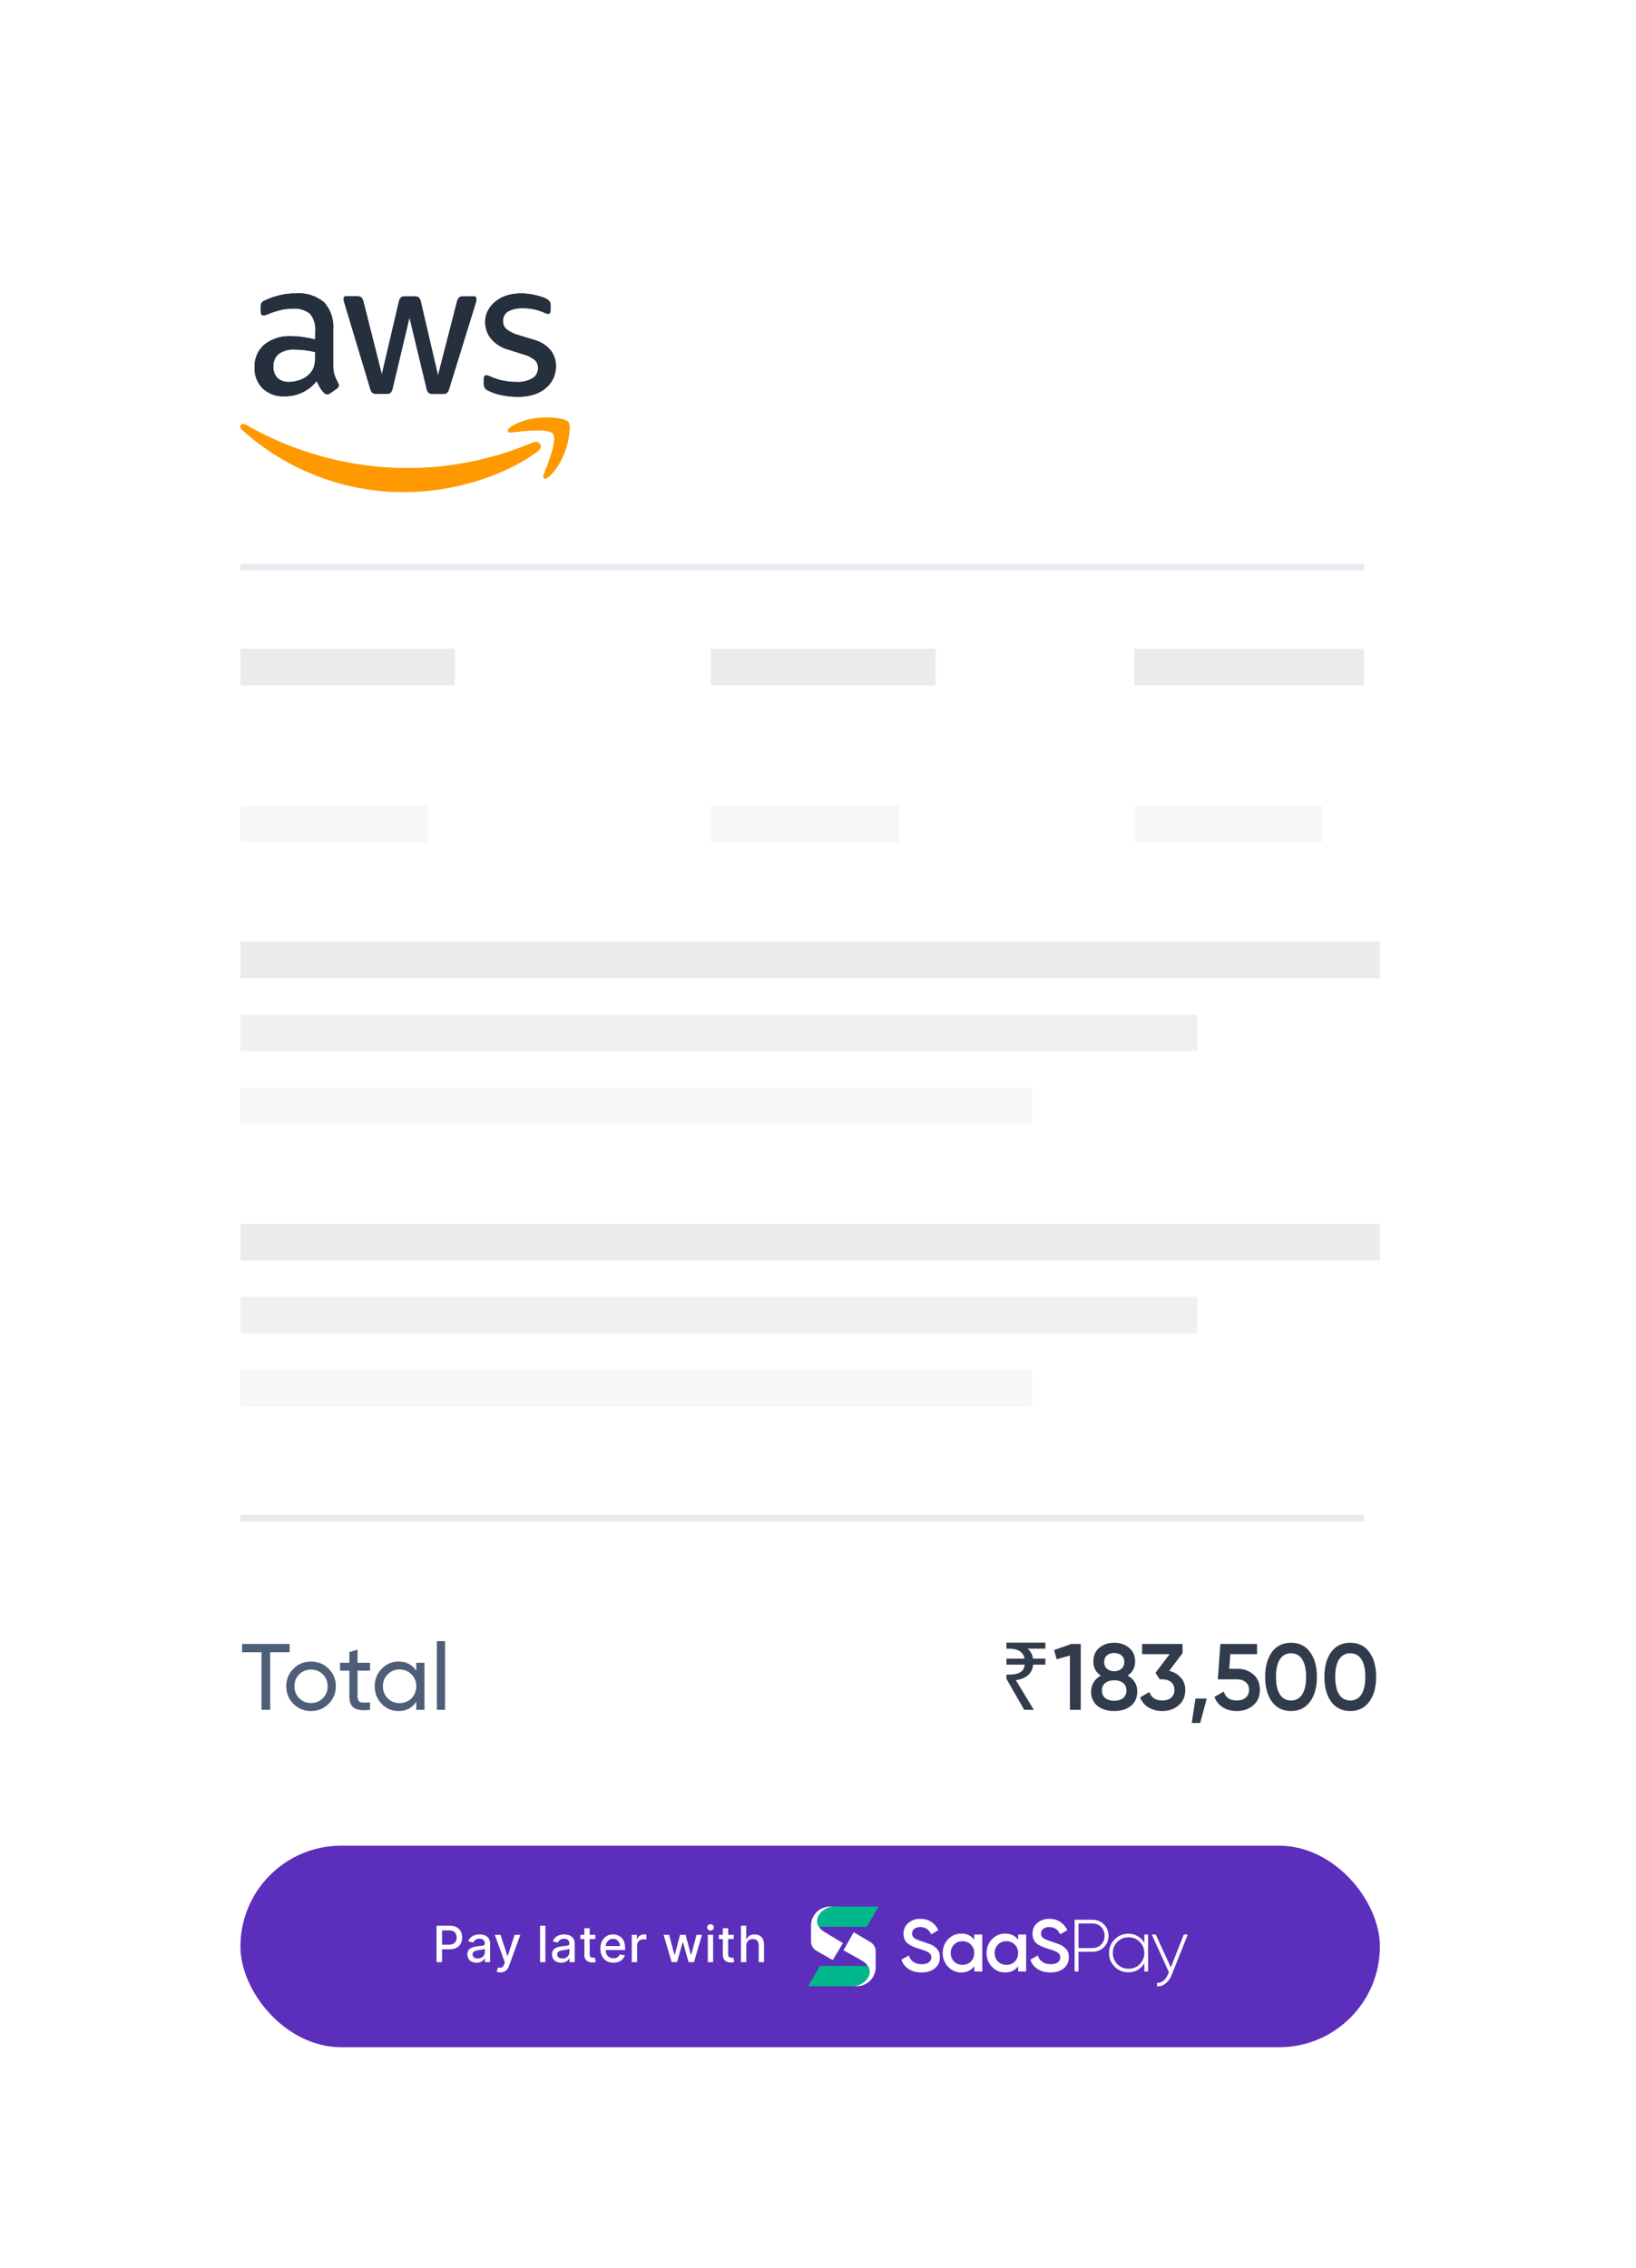 <svg width="313" height="434" viewBox="0 0 313 434" fill="none" xmlns="http://www.w3.org/2000/svg">
<g filter="url(#filter0_d_0_408)">
<rect x="26" y="21" width="260.916" height="390.732" rx="15.424" fill="white"/>
<g clip-path="url(#clip0_0_408)">
<path d="M63.753 64.742C63.733 65.376 63.814 66.009 63.993 66.617C64.177 67.138 64.404 67.642 64.673 68.124C64.765 68.269 64.817 68.435 64.824 68.606C64.811 68.734 64.767 68.857 64.697 68.965C64.627 69.073 64.533 69.163 64.421 69.226L63.161 70.113C62.998 70.228 62.806 70.294 62.607 70.303C62.49 70.299 62.374 70.271 62.268 70.221C62.162 70.171 62.067 70.1 61.989 70.012C61.697 69.721 61.443 69.393 61.233 69.036C61.023 68.682 60.809 68.26 60.591 67.77C59.853 68.696 58.914 69.439 57.846 69.945C56.778 70.449 55.609 70.702 54.429 70.683C53.667 70.725 52.905 70.613 52.186 70.355C51.468 70.096 50.808 69.695 50.246 69.176C49.725 68.643 49.32 68.008 49.056 67.311C48.791 66.613 48.673 65.868 48.709 65.122C48.675 64.312 48.823 63.504 49.142 62.759C49.46 62.014 49.941 61.349 50.548 60.816C52.007 59.661 53.835 59.08 55.689 59.182C56.431 59.184 57.172 59.239 57.907 59.346C58.68 59.456 59.482 59.608 60.313 59.802V58.257C60.436 57.046 60.078 55.835 59.318 54.888C58.346 54.136 57.124 53.787 55.904 53.912C55.143 53.916 54.386 54.01 53.648 54.191C52.88 54.376 52.126 54.617 51.393 54.913C51.156 55.023 50.911 55.116 50.662 55.192H50.334C50.04 55.192 49.893 54.972 49.893 54.533V53.532C49.875 53.278 49.928 53.024 50.044 52.798C50.202 52.603 50.406 52.451 50.637 52.354C51.48 51.948 52.362 51.63 53.27 51.404C54.336 51.129 55.433 50.993 56.533 50.999C58.513 50.823 60.482 51.437 62.014 52.709C62.638 53.41 63.113 54.23 63.412 55.12C63.711 56.011 63.827 56.953 63.753 57.89V64.742ZM55.248 67.947C55.987 67.936 56.719 67.804 57.416 67.554C58.183 67.287 58.866 66.819 59.394 66.199C59.719 65.834 59.96 65.402 60.099 64.932C60.244 64.336 60.312 63.723 60.301 63.108V62.222C59.665 62.069 59.022 61.95 58.373 61.867C57.721 61.783 57.065 61.741 56.407 61.74C55.304 61.657 54.206 61.957 53.295 62.589C52.967 62.881 52.706 63.242 52.534 63.648C52.362 64.053 52.282 64.492 52.3 64.932C52.27 65.337 52.323 65.743 52.455 66.127C52.587 66.51 52.796 66.862 53.069 67.162C53.363 67.43 53.707 67.638 54.081 67.772C54.455 67.907 54.852 67.966 55.248 67.947ZM72.069 70.227C71.785 70.253 71.501 70.182 71.263 70.024C71.04 69.799 70.887 69.513 70.822 69.201L65.921 52.912C65.825 52.637 65.762 52.352 65.731 52.063C65.721 51.992 65.727 51.92 65.749 51.852C65.771 51.784 65.809 51.723 65.859 51.672C65.909 51.622 65.971 51.584 66.038 51.561C66.106 51.539 66.178 51.533 66.248 51.544H68.302C68.59 51.515 68.879 51.586 69.121 51.746C69.329 51.979 69.473 52.263 69.537 52.57L73.052 66.503L76.316 52.57C76.366 52.262 76.511 51.979 76.731 51.759C76.984 51.602 77.28 51.531 77.576 51.556H79.264C79.56 51.531 79.856 51.602 80.108 51.759C80.326 51.984 80.467 52.272 80.511 52.582L83.8 66.693L87.429 52.582C87.496 52.274 87.644 51.99 87.857 51.759C88.099 51.599 88.388 51.527 88.676 51.556H90.617C90.687 51.546 90.759 51.552 90.826 51.574C90.894 51.596 90.955 51.634 91.005 51.685C91.056 51.735 91.093 51.797 91.116 51.865C91.138 51.933 91.144 52.005 91.133 52.076C91.144 52.185 91.144 52.296 91.133 52.405C91.093 52.581 91.042 52.754 90.982 52.924L85.942 69.214C85.877 69.525 85.724 69.811 85.501 70.037C85.263 70.194 84.978 70.266 84.695 70.24H82.855C82.557 70.271 82.258 70.195 82.011 70.024C81.795 69.789 81.654 69.493 81.608 69.176L78.344 55.61L75.118 69.163C75.072 69.48 74.931 69.776 74.715 70.012C74.468 70.182 74.169 70.258 73.871 70.227H72.069ZM98.983 70.784C97.897 70.786 96.815 70.663 95.757 70.417C94.916 70.247 94.102 69.961 93.338 69.568C93.108 69.471 92.913 69.306 92.776 69.097C92.639 68.887 92.567 68.641 92.57 68.39V67.326C92.57 66.887 92.729 66.668 93.048 66.668C93.182 66.67 93.314 66.695 93.439 66.744L93.968 66.959C94.708 67.288 95.481 67.534 96.274 67.694C97.103 67.865 97.948 67.95 98.794 67.947C99.859 68.011 100.921 67.769 101.856 67.25C102.197 67.047 102.477 66.755 102.668 66.405C102.858 66.055 102.952 65.66 102.939 65.262C102.946 64.991 102.9 64.722 102.803 64.47C102.705 64.218 102.559 63.987 102.372 63.792C101.736 63.257 100.986 62.875 100.18 62.678L97.143 61.715C95.865 61.358 94.726 60.615 93.88 59.587C93.204 58.714 92.837 57.64 92.834 56.534C92.817 55.717 93.012 54.909 93.401 54.191C93.778 53.516 94.288 52.925 94.9 52.456C95.543 51.965 96.269 51.596 97.043 51.366C97.898 51.118 98.785 50.994 99.676 50.999C100.148 50.999 100.619 51.028 101.087 51.088C101.566 51.147 102.02 51.227 102.448 51.328C102.876 51.43 103.275 51.539 103.645 51.658C103.949 51.754 104.244 51.877 104.527 52.025C104.766 52.154 104.976 52.331 105.144 52.544C105.278 52.751 105.344 52.995 105.333 53.241V54.242C105.333 54.681 105.174 54.9 104.854 54.9C104.572 54.869 104.298 54.783 104.048 54.647C102.777 54.092 101.402 53.816 100.016 53.836C99.052 53.786 98.092 53.991 97.231 54.432C96.909 54.621 96.645 54.896 96.47 55.227C96.294 55.558 96.213 55.932 96.236 56.306C96.23 56.585 96.281 56.862 96.388 57.119C96.494 57.377 96.653 57.609 96.853 57.801C97.533 58.347 98.318 58.744 99.159 58.966L102.133 59.866C103.392 60.195 104.522 60.902 105.371 61.892C106.037 62.762 106.384 63.836 106.354 64.932C106.365 65.78 106.175 66.618 105.799 67.377C105.433 68.102 104.912 68.738 104.275 69.239C103.58 69.778 102.789 70.178 101.944 70.417C100.98 70.682 99.982 70.806 98.983 70.784Z" fill="#252F3E"/>
<path fill-rule="evenodd" clip-rule="evenodd" d="M102.94 81.159C96.047 86.276 86.043 88.999 77.5 88.999C65.974 89.076 54.837 84.815 46.277 77.055C45.635 76.472 46.202 75.674 46.983 76.118C56.478 81.578 67.229 84.447 78.168 84.439C86.337 84.395 94.417 82.73 101.944 79.537C103.103 79.043 104.086 80.31 102.94 81.159Z" fill="#FF9900"/>
<path fill-rule="evenodd" clip-rule="evenodd" d="M105.812 77.867C104.93 76.727 99.978 77.335 97.761 77.601C97.093 77.677 96.98 77.094 97.585 76.664C101.528 73.877 108.005 74.675 108.748 75.612C109.492 76.55 108.547 83.073 104.855 86.189C104.288 86.67 103.746 86.417 103.998 85.784C104.83 83.681 106.694 79.007 105.812 77.867Z" fill="#FF9900"/>
<path d="M63.753 64.742C63.733 65.376 63.814 66.009 63.993 66.617C64.177 67.138 64.404 67.642 64.673 68.124C64.765 68.269 64.817 68.435 64.824 68.606C64.811 68.734 64.767 68.857 64.697 68.965C64.627 69.073 64.533 69.163 64.421 69.226L63.161 70.113C62.998 70.228 62.806 70.294 62.607 70.303C62.49 70.299 62.374 70.271 62.268 70.221C62.162 70.171 62.067 70.1 61.989 70.012C61.697 69.721 61.443 69.393 61.233 69.036C61.023 68.682 60.809 68.26 60.591 67.77C59.853 68.696 58.914 69.439 57.846 69.945C56.778 70.449 55.609 70.702 54.429 70.683C53.667 70.725 52.905 70.613 52.186 70.355C51.468 70.096 50.808 69.695 50.246 69.176C49.725 68.643 49.32 68.008 49.056 67.311C48.791 66.613 48.673 65.868 48.709 65.122C48.675 64.312 48.823 63.504 49.142 62.759C49.46 62.014 49.941 61.349 50.548 60.816C52.007 59.661 53.835 59.08 55.689 59.182C56.431 59.184 57.172 59.239 57.907 59.346C58.68 59.456 59.482 59.608 60.313 59.802V58.257C60.436 57.046 60.078 55.835 59.318 54.888C58.346 54.136 57.124 53.787 55.904 53.912C55.143 53.916 54.386 54.01 53.648 54.191C52.88 54.376 52.126 54.617 51.393 54.913C51.156 55.023 50.911 55.116 50.662 55.192H50.334C50.04 55.192 49.893 54.972 49.893 54.533V53.532C49.875 53.278 49.928 53.024 50.044 52.798C50.202 52.603 50.406 52.451 50.637 52.354C51.48 51.948 52.362 51.63 53.27 51.404C54.336 51.129 55.433 50.993 56.533 50.999C58.513 50.823 60.482 51.437 62.014 52.709C62.638 53.41 63.113 54.23 63.412 55.12C63.711 56.011 63.827 56.953 63.753 57.89V64.742ZM55.248 67.947C55.987 67.936 56.719 67.804 57.416 67.554C58.183 67.287 58.866 66.819 59.394 66.199C59.719 65.834 59.96 65.402 60.099 64.932C60.244 64.336 60.312 63.723 60.301 63.108V62.222C59.665 62.069 59.022 61.95 58.373 61.867C57.721 61.783 57.065 61.741 56.407 61.74C55.304 61.657 54.206 61.957 53.295 62.589C52.967 62.881 52.706 63.242 52.534 63.648C52.362 64.053 52.282 64.492 52.3 64.932C52.27 65.337 52.323 65.743 52.455 66.127C52.587 66.51 52.796 66.862 53.069 67.162C53.363 67.43 53.707 67.638 54.081 67.772C54.455 67.907 54.852 67.966 55.248 67.947ZM72.069 70.227C71.785 70.253 71.501 70.182 71.263 70.024C71.04 69.799 70.887 69.513 70.822 69.201L65.921 52.912C65.825 52.637 65.762 52.352 65.731 52.063C65.721 51.992 65.727 51.92 65.749 51.852C65.771 51.784 65.809 51.723 65.859 51.672C65.909 51.622 65.971 51.584 66.038 51.561C66.106 51.539 66.178 51.533 66.248 51.544H68.302C68.59 51.515 68.879 51.586 69.121 51.746C69.329 51.979 69.473 52.263 69.537 52.57L73.052 66.503L76.316 52.57C76.366 52.262 76.511 51.979 76.731 51.759C76.984 51.602 77.28 51.531 77.576 51.556H79.264C79.56 51.531 79.856 51.602 80.108 51.759C80.326 51.984 80.467 52.272 80.511 52.582L83.8 66.693L87.429 52.582C87.496 52.274 87.644 51.99 87.857 51.759C88.099 51.599 88.388 51.527 88.676 51.556H90.617C90.687 51.546 90.759 51.552 90.826 51.574C90.894 51.596 90.955 51.634 91.005 51.685C91.056 51.735 91.093 51.797 91.116 51.865C91.138 51.933 91.144 52.005 91.133 52.076C91.144 52.185 91.144 52.296 91.133 52.405C91.093 52.581 91.042 52.754 90.982 52.924L85.942 69.214C85.877 69.525 85.724 69.811 85.501 70.037C85.263 70.194 84.978 70.266 84.695 70.24H82.855C82.557 70.271 82.258 70.195 82.011 70.024C81.795 69.789 81.654 69.493 81.608 69.176L78.344 55.61L75.118 69.163C75.072 69.48 74.931 69.776 74.715 70.012C74.468 70.182 74.169 70.258 73.871 70.227H72.069ZM98.983 70.784C97.897 70.786 96.815 70.663 95.757 70.417C94.916 70.247 94.102 69.961 93.338 69.568C93.108 69.471 92.913 69.306 92.776 69.097C92.639 68.887 92.567 68.641 92.57 68.39V67.326C92.57 66.887 92.729 66.668 93.048 66.668C93.182 66.67 93.314 66.695 93.439 66.744L93.968 66.959C94.708 67.288 95.481 67.534 96.274 67.694C97.103 67.865 97.948 67.95 98.794 67.947C99.859 68.011 100.921 67.769 101.856 67.25C102.197 67.047 102.477 66.755 102.668 66.405C102.858 66.055 102.952 65.66 102.939 65.262C102.946 64.991 102.9 64.722 102.803 64.47C102.705 64.218 102.559 63.987 102.372 63.792C101.736 63.257 100.986 62.875 100.18 62.678L97.143 61.715C95.865 61.358 94.726 60.615 93.88 59.587C93.204 58.714 92.837 57.64 92.834 56.534C92.817 55.717 93.012 54.909 93.401 54.191C93.778 53.516 94.288 52.925 94.9 52.456C95.543 51.965 96.269 51.596 97.043 51.366C97.898 51.118 98.785 50.994 99.676 50.999C100.148 50.999 100.619 51.028 101.087 51.088C101.566 51.147 102.02 51.227 102.448 51.328C102.876 51.43 103.275 51.539 103.645 51.658C103.949 51.754 104.244 51.877 104.527 52.025C104.766 52.154 104.976 52.331 105.144 52.544C105.278 52.751 105.344 52.995 105.333 53.241V54.242C105.333 54.681 105.174 54.9 104.854 54.9C104.572 54.869 104.298 54.783 104.048 54.647C102.777 54.092 101.402 53.816 100.016 53.836C99.052 53.786 98.092 53.991 97.231 54.432C96.909 54.621 96.645 54.896 96.47 55.227C96.294 55.558 96.213 55.932 96.236 56.306C96.23 56.585 96.281 56.862 96.388 57.119C96.494 57.377 96.653 57.609 96.853 57.801C97.533 58.347 98.318 58.744 99.159 58.966L102.133 59.866C103.392 60.195 104.522 60.902 105.371 61.892C106.037 62.762 106.384 63.836 106.354 64.932C106.365 65.78 106.175 66.618 105.799 67.377C105.433 68.102 104.912 68.738 104.275 69.239C103.58 69.778 102.789 70.178 101.944 70.417C100.98 70.682 99.982 70.806 98.983 70.784Z" fill="#252F3E"/>
<path fill-rule="evenodd" clip-rule="evenodd" d="M102.94 81.159C96.047 86.276 86.043 88.999 77.5 88.999C65.974 89.076 54.837 84.815 46.277 77.055C45.635 76.472 46.202 75.674 46.983 76.118C56.478 81.578 67.229 84.447 78.168 84.439C86.337 84.395 94.417 82.73 101.944 79.537C103.103 79.043 104.086 80.31 102.94 81.159Z" fill="#FF9900"/>
<path fill-rule="evenodd" clip-rule="evenodd" d="M105.812 77.867C104.93 76.727 99.978 77.335 97.761 77.601C97.093 77.677 96.98 77.094 97.585 76.664C101.528 73.877 108.005 74.675 108.748 75.612C109.492 76.55 108.547 83.073 104.855 86.189C104.288 86.67 103.746 86.417 103.998 85.784C104.83 83.681 106.694 79.007 105.812 77.867Z" fill="#FF9900"/>
</g>
<rect x="46" y="203" width="151.435" height="7" fill="#F7F7F7"/>
<rect x="46" y="189" width="183.053" height="7" fill="#F0F0F0"/>
<rect x="46" y="175" width="218" height="7" fill="#EBEBEB"/>
<rect x="46" y="257" width="151.435" height="7" fill="#F7F7F7"/>
<rect x="46" y="243" width="183.053" height="7" fill="#F0F0F0"/>
<rect x="46" y="229" width="218" height="7" fill="#EBEBEB"/>
<line x1="46" y1="103.357" x2="261" y2="103.357" stroke="#E8EAEF" stroke-width="1.285"/>
<line x1="46" y1="285.357" x2="261" y2="285.357" stroke="#E8EAEF" stroke-width="1.285"/>
<path d="M55.411 309.404V310.988H51.686V322H50.031V310.988H46.324V309.404H55.411ZM62.864 320.866C61.941 321.778 60.819 322.234 59.5 322.234C58.18 322.234 57.058 321.778 56.135 320.866C55.223 319.955 54.767 318.833 54.767 317.501C54.767 316.17 55.223 315.048 56.135 314.137C57.058 313.225 58.18 312.769 59.5 312.769C60.819 312.769 61.941 313.225 62.864 314.137C63.788 315.048 64.25 316.17 64.25 317.501C64.25 318.833 63.788 319.955 62.864 320.866ZM59.5 320.704C60.399 320.704 61.155 320.399 61.767 319.787C62.379 319.175 62.685 318.413 62.685 317.501C62.685 316.59 62.379 315.828 61.767 315.216C61.155 314.604 60.399 314.298 59.5 314.298C58.612 314.298 57.862 314.604 57.25 315.216C56.639 315.828 56.333 316.59 56.333 317.501C56.333 318.413 56.639 319.175 57.25 319.787C57.862 320.399 58.612 320.704 59.5 320.704ZM70.797 314.514H68.403V319.391C68.403 319.835 68.487 320.153 68.655 320.345C68.835 320.524 69.105 320.62 69.465 320.632C69.825 320.632 70.269 320.62 70.797 320.596V322C69.429 322.18 68.427 322.072 67.792 321.676C67.156 321.268 66.838 320.506 66.838 319.391V314.514H65.057V313.003H66.838V310.952L68.403 310.484V313.003H70.797V314.514ZM79.643 313.003H81.208V322H79.643V320.452C78.863 321.64 77.73 322.234 76.242 322.234C74.982 322.234 73.909 321.778 73.021 320.866C72.133 319.943 71.689 318.821 71.689 317.501C71.689 316.182 72.133 315.066 73.021 314.155C73.909 313.231 74.982 312.769 76.242 312.769C77.73 312.769 78.863 313.363 79.643 314.55V313.003ZM76.44 320.722C77.352 320.722 78.113 320.417 78.725 319.805C79.337 319.181 79.643 318.413 79.643 317.501C79.643 316.59 79.337 315.828 78.725 315.216C78.113 314.592 77.352 314.28 76.44 314.28C75.54 314.28 74.784 314.592 74.173 315.216C73.561 315.828 73.255 316.59 73.255 317.501C73.255 318.413 73.561 319.181 74.173 319.805C74.784 320.417 75.54 320.722 76.44 320.722ZM83.58 322V308.864H85.146V322H83.58Z" fill="#4E5D78"/>
<path d="M195.949 322L192.548 316.062V315.27H192.944C193.58 315.27 194.114 315.21 194.546 315.09C194.99 314.97 195.338 314.772 195.589 314.496C195.841 314.22 195.991 313.843 196.039 313.363H192.548V312.211H196.021C195.937 311.767 195.769 311.407 195.517 311.131C195.266 310.844 194.924 310.634 194.492 310.502C194.072 310.37 193.556 310.304 192.944 310.304H192.548V309.152H199.998V310.304H196.597C196.873 310.532 197.101 310.802 197.281 311.113C197.461 311.425 197.575 311.791 197.623 312.211H199.998V313.363H197.659C197.575 314.238 197.239 314.922 196.651 315.414C196.075 315.894 195.308 316.2 194.348 316.332L197.785 322H195.949ZM204.969 309.404H206.769V322H204.699V311.617L202.162 312.337L201.658 310.574L204.969 309.404ZM215.731 315.45C216.967 316.134 217.584 317.154 217.584 318.509C217.584 319.661 217.183 320.572 216.379 321.244C215.575 321.904 214.507 322.234 213.176 322.234C211.844 322.234 210.771 321.904 209.955 321.244C209.151 320.572 208.749 319.661 208.749 318.509C208.749 317.861 208.911 317.274 209.235 316.746C209.559 316.206 210.015 315.774 210.603 315.45C209.655 314.826 209.181 313.939 209.181 312.787C209.181 311.635 209.565 310.748 210.333 310.124C211.101 309.488 212.048 309.17 213.176 309.17C214.291 309.17 215.233 309.488 216.001 310.124C216.781 310.748 217.171 311.635 217.171 312.787C217.171 313.939 216.691 314.826 215.731 315.45ZM213.176 311.131C212.612 311.131 212.15 311.281 211.79 311.581C211.43 311.881 211.25 312.313 211.25 312.877C211.25 313.417 211.43 313.843 211.79 314.155C212.162 314.466 212.624 314.622 213.176 314.622C213.716 314.622 214.172 314.466 214.543 314.155C214.915 313.843 215.101 313.417 215.101 312.877C215.101 312.313 214.915 311.881 214.543 311.581C214.184 311.281 213.728 311.131 213.176 311.131ZM213.176 320.273C213.872 320.273 214.435 320.105 214.867 319.769C215.299 319.421 215.515 318.935 215.515 318.311C215.515 317.687 215.299 317.208 214.867 316.872C214.435 316.524 213.872 316.35 213.176 316.35C212.468 316.35 211.898 316.524 211.466 316.872C211.035 317.208 210.819 317.687 210.819 318.311C210.819 318.935 211.035 319.421 211.466 319.769C211.898 320.105 212.468 320.273 213.176 320.273ZM223.689 314.55C224.601 314.766 225.338 315.192 225.902 315.828C226.478 316.452 226.766 317.238 226.766 318.185C226.766 319.445 226.34 320.435 225.488 321.154C224.637 321.874 223.593 322.234 222.357 322.234C221.398 322.234 220.534 322.012 219.766 321.568C219.01 321.124 218.465 320.476 218.129 319.625L219.892 318.599C220.264 319.679 221.086 320.219 222.357 320.219C223.077 320.219 223.647 320.039 224.067 319.679C224.487 319.307 224.697 318.809 224.697 318.185C224.697 317.561 224.487 317.07 224.067 316.71C223.647 316.35 223.077 316.17 222.357 316.17H221.89L221.062 314.928L223.779 311.347H218.507V309.404H226.244V311.167L223.689 314.55ZM230.878 319.841L229.618 324.519H227.999L228.719 319.841H230.878ZM236.756 314.155C237.955 314.155 238.969 314.514 239.797 315.234C240.624 315.942 241.038 316.926 241.038 318.185C241.038 319.445 240.612 320.435 239.761 321.154C238.909 321.874 237.865 322.234 236.63 322.234C235.634 322.234 234.752 322.006 233.984 321.55C233.217 321.082 232.671 320.411 232.347 319.535L234.128 318.509C234.464 319.649 235.298 320.219 236.63 320.219C237.337 320.219 237.901 320.039 238.321 319.679C238.753 319.307 238.969 318.809 238.969 318.185C238.969 317.561 238.759 317.07 238.339 316.71C237.919 316.35 237.361 316.17 236.666 316.17H232.995L233.481 309.404H240.498V311.347H235.388L235.172 314.155H236.756ZM250.635 320.452C249.771 321.64 248.559 322.234 247 322.234C245.44 322.234 244.223 321.64 243.347 320.452C242.483 319.265 242.051 317.681 242.051 315.702C242.051 313.723 242.483 312.139 243.347 310.952C244.223 309.764 245.44 309.17 247 309.17C248.559 309.17 249.771 309.764 250.635 310.952C251.51 312.139 251.948 313.723 251.948 315.702C251.948 317.681 251.51 319.265 250.635 320.452ZM247 320.219C247.935 320.219 248.649 319.829 249.141 319.049C249.633 318.269 249.879 317.154 249.879 315.702C249.879 314.25 249.633 313.135 249.141 312.355C248.649 311.575 247.935 311.185 247 311.185C246.076 311.185 245.362 311.575 244.858 312.355C244.367 313.135 244.121 314.25 244.121 315.702C244.121 317.154 244.367 318.269 244.858 319.049C245.362 319.829 246.076 320.219 247 320.219ZM261.969 320.452C261.105 321.64 259.893 322.234 258.334 322.234C256.774 322.234 255.557 321.64 254.681 320.452C253.817 319.265 253.386 317.681 253.386 315.702C253.386 313.723 253.817 312.139 254.681 310.952C255.557 309.764 256.774 309.17 258.334 309.17C259.893 309.17 261.105 309.764 261.969 310.952C262.844 312.139 263.282 313.723 263.282 315.702C263.282 317.681 262.844 319.265 261.969 320.452ZM258.334 320.219C259.27 320.219 259.983 319.829 260.475 319.049C260.967 318.269 261.213 317.154 261.213 315.702C261.213 314.25 260.967 313.135 260.475 312.355C259.983 311.575 259.27 311.185 258.334 311.185C257.41 311.185 256.696 311.575 256.193 312.355C255.701 313.135 255.455 314.25 255.455 315.702C255.455 317.154 255.701 318.269 256.193 319.049C256.696 319.829 257.41 320.219 258.334 320.219Z" fill="#323B4B"/>
<rect x="136" y="119" width="43" height="7" fill="#EBEBEB"/>
<rect x="136" y="149" width="36" height="7" fill="#F7F7F7"/>
<rect x="217" y="119" width="44" height="7" fill="#EBEBEB"/>
<rect x="217" y="149" width="36" height="7" fill="#F7F7F7"/>
<rect x="46" y="119" width="41" height="7" fill="#EBEBEB"/>
<rect x="46" y="149" width="36" height="7" fill="#F7F7F7"/>
<rect x="46" y="348" width="218" height="38.56" rx="19.28" fill="#5B2EBC"/>
<path d="M83.52 370.28V363.303H86.007C86.55 363.303 87 363.402 87.356 363.599C87.713 363.797 87.98 364.067 88.157 364.41C88.334 364.751 88.423 365.135 88.423 365.562C88.423 365.991 88.333 366.377 88.154 366.72C87.976 367.061 87.708 367.331 87.35 367.531C86.993 367.728 86.544 367.827 86.004 367.827H84.293V366.935H85.908C86.251 366.935 86.53 366.876 86.743 366.757C86.957 366.637 87.113 366.473 87.213 366.267C87.313 366.06 87.363 365.825 87.363 365.562C87.363 365.298 87.313 365.064 87.213 364.86C87.113 364.655 86.956 364.495 86.74 364.379C86.526 364.264 86.245 364.206 85.895 364.206H84.573V370.28H83.52ZM91.188 370.396C90.857 370.396 90.557 370.335 90.289 370.212C90.021 370.087 89.808 369.907 89.652 369.67C89.497 369.434 89.42 369.145 89.42 368.802C89.42 368.506 89.477 368.263 89.59 368.072C89.704 367.882 89.857 367.731 90.05 367.619C90.243 367.508 90.459 367.424 90.698 367.367C90.936 367.31 91.179 367.267 91.427 367.238C91.74 367.201 91.995 367.172 92.19 367.149C92.385 367.124 92.527 367.084 92.616 367.03C92.704 366.975 92.749 366.887 92.749 366.764V366.74C92.749 366.443 92.665 366.212 92.497 366.049C92.331 365.885 92.083 365.803 91.754 365.803C91.411 365.803 91.141 365.88 90.943 366.032C90.748 366.182 90.612 366.349 90.538 366.533L89.58 366.315C89.694 365.997 89.86 365.74 90.078 365.545C90.298 365.347 90.551 365.204 90.837 365.115C91.124 365.024 91.424 364.979 91.74 364.979C91.949 364.979 92.171 365.004 92.405 365.054C92.641 365.102 92.861 365.19 93.066 365.32C93.272 365.449 93.441 365.634 93.573 365.875C93.705 366.113 93.771 366.424 93.771 366.805V370.28H92.776V369.565H92.735C92.669 369.696 92.57 369.826 92.439 369.953C92.307 370.08 92.138 370.186 91.931 370.27C91.724 370.354 91.477 370.396 91.188 370.396ZM91.41 369.578C91.691 369.578 91.932 369.523 92.132 369.411C92.334 369.3 92.487 369.155 92.592 368.975C92.699 368.794 92.752 368.599 92.752 368.393V367.718C92.716 367.755 92.645 367.789 92.541 367.82C92.439 367.85 92.322 367.876 92.19 367.899C92.058 367.919 91.93 367.938 91.805 367.957C91.68 367.973 91.576 367.986 91.492 367.998C91.294 368.023 91.113 368.065 90.95 368.124C90.788 368.183 90.659 368.268 90.561 368.379C90.466 368.488 90.418 368.634 90.418 368.815C90.418 369.067 90.511 369.258 90.698 369.388C90.884 369.515 91.121 369.578 91.41 369.578ZM95.721 372.243C95.569 372.243 95.43 372.23 95.305 372.205C95.181 372.182 95.088 372.157 95.026 372.13L95.272 371.295C95.458 371.345 95.624 371.367 95.769 371.36C95.914 371.353 96.043 371.299 96.154 371.197C96.267 371.094 96.367 370.928 96.454 370.696L96.58 370.348L94.665 365.047H95.755L97.081 369.108H97.135L98.46 365.047H99.554L97.397 370.979C97.297 371.251 97.17 371.482 97.016 371.67C96.861 371.861 96.677 372.004 96.464 372.1C96.25 372.195 96.003 372.243 95.721 372.243ZM104.343 363.303V370.28H103.325V363.303H104.343ZM107.374 370.396C107.042 370.396 106.742 370.335 106.474 370.212C106.206 370.087 105.994 369.907 105.837 369.67C105.683 369.434 105.605 369.145 105.605 368.802C105.605 368.506 105.662 368.263 105.776 368.072C105.889 367.882 106.043 367.731 106.236 367.619C106.429 367.508 106.645 367.424 106.883 367.367C107.122 367.31 107.365 367.267 107.612 367.238C107.926 367.201 108.18 367.172 108.375 367.149C108.571 367.124 108.713 367.084 108.801 367.03C108.89 366.975 108.934 366.887 108.934 366.764V366.74C108.934 366.443 108.85 366.212 108.682 366.049C108.516 365.885 108.269 365.803 107.939 365.803C107.596 365.803 107.326 365.88 107.128 366.032C106.933 366.182 106.798 366.349 106.723 366.533L105.766 366.315C105.879 365.997 106.045 365.74 106.263 365.545C106.483 365.347 106.737 365.204 107.023 365.115C107.309 365.024 107.61 364.979 107.926 364.979C108.135 364.979 108.356 365.004 108.59 365.054C108.826 365.102 109.046 365.19 109.251 365.32C109.458 365.449 109.627 365.634 109.759 365.875C109.89 366.113 109.956 366.424 109.956 366.805V370.28H108.961V369.565H108.92C108.855 369.696 108.756 369.826 108.624 369.953C108.492 370.08 108.323 370.186 108.116 370.27C107.91 370.354 107.662 370.396 107.374 370.396ZM107.595 369.578C107.877 369.578 108.117 369.523 108.317 369.411C108.52 369.3 108.673 369.155 108.777 368.975C108.884 368.794 108.937 368.599 108.937 368.393V367.718C108.901 367.755 108.831 367.789 108.726 367.82C108.624 367.85 108.507 367.876 108.375 367.899C108.244 367.919 108.115 367.938 107.99 367.957C107.865 367.973 107.761 367.986 107.677 367.998C107.479 368.023 107.299 368.065 107.135 368.124C106.974 368.183 106.844 368.268 106.747 368.379C106.651 368.488 106.604 368.634 106.604 368.815C106.604 369.067 106.697 369.258 106.883 369.388C107.069 369.515 107.307 369.578 107.595 369.578ZM113.893 365.047V365.865H111.034V365.047H113.893ZM111.801 363.793H112.82V368.744C112.82 368.941 112.849 369.09 112.908 369.19C112.967 369.288 113.043 369.355 113.136 369.391C113.232 369.425 113.335 369.442 113.446 369.442C113.528 369.442 113.6 369.436 113.661 369.425C113.722 369.414 113.77 369.405 113.804 369.398L113.988 370.239C113.929 370.262 113.845 370.285 113.736 370.307C113.627 370.332 113.491 370.346 113.327 370.348C113.059 370.353 112.809 370.305 112.578 370.205C112.346 370.105 112.159 369.951 112.016 369.742C111.872 369.533 111.801 369.271 111.801 368.955V363.793ZM117.356 370.386C116.84 370.386 116.396 370.276 116.024 370.055C115.654 369.833 115.367 369.52 115.165 369.118C114.965 368.714 114.865 368.241 114.865 367.698C114.865 367.162 114.965 366.689 115.165 366.28C115.367 365.872 115.649 365.552 116.01 365.323C116.374 365.094 116.798 364.979 117.284 364.979C117.58 364.979 117.866 365.028 118.143 365.125C118.42 365.223 118.669 365.376 118.889 365.585C119.109 365.794 119.283 366.066 119.41 366.4C119.537 366.731 119.601 367.134 119.601 367.609V367.97H115.441V367.207H118.603C118.603 366.939 118.548 366.702 118.439 366.495C118.33 366.286 118.177 366.121 117.979 366.001C117.784 365.881 117.555 365.82 117.291 365.82C117.005 365.82 116.755 365.891 116.542 366.032C116.33 366.17 116.167 366.352 116.051 366.577C115.937 366.799 115.881 367.041 115.881 367.303V367.899C115.881 368.249 115.942 368.546 116.065 368.791C116.19 369.037 116.363 369.224 116.586 369.354C116.809 369.481 117.069 369.544 117.366 369.544C117.559 369.544 117.735 369.517 117.894 369.463C118.053 369.406 118.191 369.322 118.306 369.21C118.422 369.099 118.511 368.962 118.572 368.798L119.536 368.972C119.459 369.256 119.321 369.505 119.121 369.718C118.923 369.929 118.674 370.094 118.375 370.212C118.077 370.328 117.737 370.386 117.356 370.386ZM120.868 370.28V365.047H121.853V365.878H121.908C122.003 365.597 122.171 365.375 122.412 365.214C122.655 365.051 122.93 364.969 123.236 364.969C123.3 364.969 123.375 364.971 123.461 364.976C123.55 364.98 123.619 364.986 123.669 364.993V365.967C123.628 365.956 123.555 365.943 123.451 365.93C123.346 365.914 123.242 365.906 123.137 365.906C122.897 365.906 122.682 365.957 122.494 366.059C122.307 366.159 122.16 366.299 122.051 366.478C121.942 366.655 121.887 366.857 121.887 367.084V370.28H120.868ZM128.498 370.28L126.958 365.047H128.011L129.036 368.89H129.088L130.116 365.047H131.169L132.191 368.873H132.242L133.261 365.047H134.314L132.777 370.28H131.738L130.675 366.502H130.597L129.534 370.28H128.498ZM135.418 370.28V365.047H136.436V370.28H135.418ZM135.932 364.24C135.755 364.24 135.603 364.181 135.476 364.063C135.351 363.942 135.288 363.799 135.288 363.633C135.288 363.465 135.351 363.322 135.476 363.204C135.603 363.084 135.755 363.023 135.932 363.023C136.109 363.023 136.26 363.084 136.385 363.204C136.512 363.322 136.576 363.465 136.576 363.633C136.576 363.799 136.512 363.942 136.385 364.063C136.26 364.181 136.109 364.24 135.932 364.24ZM140.387 365.047V365.865H137.528V365.047H140.387ZM138.295 363.793H139.313V368.744C139.313 368.941 139.343 369.09 139.402 369.19C139.461 369.288 139.537 369.355 139.63 369.391C139.726 369.425 139.829 369.442 139.94 369.442C140.022 369.442 140.094 369.436 140.155 369.425C140.216 369.414 140.264 369.405 140.298 369.398L140.482 370.239C140.423 370.262 140.339 370.285 140.23 370.307C140.121 370.332 139.985 370.346 139.821 370.348C139.553 370.353 139.303 370.305 139.072 370.205C138.84 370.105 138.652 369.951 138.509 369.742C138.366 369.533 138.295 369.271 138.295 368.955V363.793ZM142.782 367.173V370.28H141.763V363.303H142.768V365.899H142.833C142.955 365.617 143.143 365.393 143.395 365.228C143.647 365.062 143.976 364.979 144.383 364.979C144.742 364.979 145.055 365.053 145.323 365.2C145.594 365.348 145.802 365.568 145.95 365.861C146.1 366.152 146.175 366.516 146.175 366.952V370.28H145.156V367.074C145.156 366.69 145.057 366.393 144.86 366.182C144.662 365.968 144.387 365.861 144.035 365.861C143.795 365.861 143.579 365.912 143.388 366.015C143.2 366.117 143.051 366.267 142.942 366.464C142.835 366.66 142.782 366.896 142.782 367.173Z" fill="white"/>
<path d="M176.291 372.258C175.333 372.258 174.517 372.041 173.843 371.607C173.179 371.173 172.714 370.579 172.448 369.825L173.857 369.004C174.256 370.117 175.081 370.674 176.334 370.674C176.951 370.674 177.411 370.556 177.715 370.32C178.028 370.075 178.184 369.759 178.184 369.372C178.184 368.967 178.018 368.66 177.686 368.453C177.354 368.236 176.766 368 175.921 367.746C175.447 367.604 175.062 367.472 174.768 367.349C174.474 367.227 174.161 367.057 173.829 366.84C173.506 366.614 173.264 366.336 173.103 366.006C172.942 365.676 172.861 365.289 172.861 364.846C172.861 363.969 173.174 363.276 173.8 362.766C174.427 362.248 175.181 361.988 176.063 361.988C176.861 361.988 177.558 362.182 178.156 362.568C178.754 362.955 179.214 363.488 179.536 364.167L178.156 364.959C177.738 364.035 177.041 363.573 176.063 363.573C175.589 363.573 175.209 363.686 174.925 363.912C174.64 364.129 174.498 364.426 174.498 364.803C174.498 365.171 174.64 365.463 174.925 365.68C175.219 365.888 175.746 366.109 176.505 366.345C176.884 366.468 177.159 366.562 177.33 366.628C177.511 366.685 177.757 366.779 178.07 366.911C178.393 367.043 178.635 367.175 178.796 367.307C178.958 367.439 179.128 367.604 179.309 367.802C179.498 368 179.631 368.226 179.707 368.481C179.783 368.736 179.821 369.023 179.821 369.344C179.821 370.24 179.494 370.952 178.839 371.48C178.194 371.999 177.344 372.258 176.291 372.258Z" fill="white"/>
<path d="M186.393 365.001H187.931V372.074H186.393V371.056C185.815 371.857 184.984 372.258 183.903 372.258C182.925 372.258 182.09 371.9 181.397 371.183C180.705 370.457 180.358 369.575 180.358 368.538C180.358 367.491 180.705 366.609 181.397 365.892C182.09 365.176 182.925 364.817 183.903 364.817C184.984 364.817 185.815 365.213 186.393 366.006V365.001ZM182.536 370.164C182.963 370.589 183.499 370.801 184.145 370.801C184.79 370.801 185.326 370.589 185.753 370.164C186.18 369.731 186.393 369.188 186.393 368.538C186.393 367.887 186.18 367.349 185.753 366.925C185.326 366.491 184.79 366.274 184.145 366.274C183.499 366.274 182.963 366.491 182.536 366.925C182.109 367.349 181.896 367.887 181.896 368.538C181.896 369.188 182.109 369.731 182.536 370.164Z" fill="white"/>
<path d="M194.789 365.001H196.327V372.074H194.789V371.056C194.211 371.857 193.38 372.258 192.299 372.258C191.321 372.258 190.486 371.9 189.793 371.183C189.101 370.457 188.754 369.575 188.754 368.538C188.754 367.491 189.101 366.609 189.793 365.892C190.486 365.176 191.321 364.817 192.299 364.817C193.38 364.817 194.211 365.213 194.789 366.006V365.001ZM190.932 370.164C191.359 370.589 191.895 370.801 192.541 370.801C193.186 370.801 193.722 370.589 194.149 370.164C194.576 369.731 194.789 369.188 194.789 368.538C194.789 367.887 194.576 367.349 194.149 366.925C193.722 366.491 193.186 366.274 192.541 366.274C191.895 366.274 191.359 366.491 190.932 366.925C190.505 367.349 190.292 367.887 190.292 368.538C190.292 369.188 190.505 369.731 190.932 370.164Z" fill="white"/>
<path d="M200.965 372.258C200.007 372.258 199.191 372.041 198.517 371.607C197.853 371.173 197.388 370.579 197.122 369.825L198.531 369.004C198.93 370.117 199.755 370.674 201.008 370.674C201.625 370.674 202.085 370.556 202.388 370.32C202.702 370.075 202.858 369.759 202.858 369.372C202.858 368.967 202.692 368.66 202.36 368.453C202.028 368.236 201.439 368 200.595 367.746C200.121 367.604 199.736 367.472 199.442 367.349C199.148 367.227 198.835 367.057 198.503 366.84C198.18 366.614 197.938 366.336 197.777 366.006C197.615 365.676 197.535 365.289 197.535 364.846C197.535 363.969 197.848 363.276 198.474 362.766C199.1 362.248 199.855 361.988 200.737 361.988C201.534 361.988 202.232 362.182 202.83 362.568C203.427 362.955 203.888 363.488 204.21 364.167L202.83 364.959C202.412 364.035 201.715 363.573 200.737 363.573C200.263 363.573 199.883 363.686 199.599 363.912C199.314 364.129 199.172 364.426 199.172 364.803C199.172 365.171 199.314 365.463 199.599 365.68C199.893 365.888 200.419 366.109 201.179 366.345C201.558 366.468 201.833 366.562 202.004 366.628C202.184 366.685 202.431 366.779 202.744 366.911C203.067 367.043 203.309 367.175 203.47 367.307C203.631 367.439 203.802 367.604 203.983 367.802C204.172 368 204.305 368.226 204.381 368.481C204.457 368.736 204.495 369.023 204.495 369.344C204.495 370.24 204.168 370.952 203.513 371.48C202.868 371.999 202.018 372.258 200.965 372.258Z" fill="white"/>
<path d="M208.979 362.172C209.871 362.172 210.611 362.464 211.2 363.049C211.788 363.634 212.082 364.365 212.082 365.242C212.082 366.119 211.788 366.85 211.2 367.434C210.611 368.01 209.871 368.297 208.979 368.297H206.346V372.074H205.592V362.172H208.979ZM208.979 367.59C209.662 367.59 210.222 367.368 210.659 366.925C211.105 366.482 211.328 365.921 211.328 365.242C211.328 364.553 211.105 363.987 210.659 363.544C210.222 363.101 209.662 362.879 208.979 362.879H206.346V367.59H208.979Z" fill="white"/>
<path d="M218.927 365.001H219.652V372.074H218.927V370.476C218.623 371.023 218.205 371.452 217.674 371.763C217.143 372.074 216.54 372.23 215.866 372.23C214.851 372.23 213.983 371.876 213.262 371.169C212.541 370.452 212.18 369.575 212.18 368.538C212.18 367.5 212.541 366.628 213.262 365.921C213.983 365.204 214.851 364.846 215.866 364.846C216.54 364.846 217.143 365.001 217.674 365.312C218.205 365.624 218.623 366.053 218.927 366.6V365.001ZM213.774 370.674C214.362 371.258 215.079 371.551 215.923 371.551C216.768 371.551 217.48 371.258 218.058 370.674C218.637 370.089 218.927 369.377 218.927 368.538C218.927 367.698 218.637 366.986 218.058 366.402C217.48 365.817 216.768 365.525 215.923 365.525C215.079 365.525 214.362 365.817 213.774 366.402C213.195 366.986 212.906 367.698 212.906 368.538C212.906 369.377 213.195 370.089 213.774 370.674Z" fill="white"/>
<path d="M226.478 365.001H227.246L224.172 372.725C223.897 373.423 223.508 373.97 223.005 374.366C222.502 374.771 221.952 374.95 221.354 374.903V374.238C221.809 374.276 222.217 374.144 222.578 373.842C222.948 373.55 223.247 373.13 223.475 372.583L223.631 372.201L220.357 365.001H221.126L224.001 371.296L226.478 365.001Z" fill="white"/>
<path d="M168.094 359.65L165.823 363.526H156.674C156.501 363.265 156.369 362.957 156.335 362.606C156.285 362.095 156.449 361.558 156.784 361.084C157.45 360.213 158.502 359.65 159.685 359.65H168.094Z" fill="#00B88B"/>
<path d="M163.309 374.882H163.309L163.6 374.884L163.309 374.882ZM164.823 369.944C164.822 369.945 164.822 369.946 164.821 369.947C164.912 369.994 165.597 370.361 166.027 371.009C166.201 371.271 166.333 371.579 166.367 371.93C166.416 372.44 166.252 372.977 165.917 373.452V373.453C165.251 374.322 164.199 374.885 163.016 374.885H163.889H163.891C165.815 374.885 167.395 373.396 167.528 371.517L167.53 371.009L167.539 368.22C167.539 367.487 167.144 366.802 166.507 366.432L163.329 364.558L161.38 368.007L164.823 369.944Z" fill="white"/>
<path d="M157.878 364.594C157.879 364.592 157.879 364.591 157.88 364.59C157.79 364.543 157.104 364.176 156.674 363.528C156.5 363.266 156.368 362.959 156.334 362.607C156.285 362.097 156.45 361.56 156.784 361.085V361.085C157.45 360.215 158.502 359.652 159.685 359.652H158.813H158.81C156.886 359.652 155.306 361.141 155.173 363.021L155.171 363.528L155.162 366.317C155.162 367.05 155.558 367.736 156.194 368.106L159.32 369.887L161.269 366.641L157.878 364.594Z" fill="white"/>
<path d="M154.606 374.885L156.878 371.009H166.027C166.2 371.27 166.332 371.578 166.366 371.93C166.415 372.44 166.251 372.977 165.917 373.452C165.25 374.322 164.198 374.885 163.015 374.885H154.606Z" fill="#00B88B"/>
</g>
<defs>
<filter id="filter0_d_0_408" x="0.294" y="0.435" width="312.328" height="442.144" filterUnits="userSpaceOnUse" color-interpolation-filters="sRGB">
<feFlood flood-opacity="0" result="BackgroundImageFix"/>
<feColorMatrix in="SourceAlpha" type="matrix" values="0 0 0 0 0 0 0 0 0 0 0 0 0 0 0 0 0 0 127 0" result="hardAlpha"/>
<feOffset dy="5.141"/>
<feGaussianBlur stdDeviation="12.853"/>
<feComposite in2="hardAlpha" operator="out"/>
<feColorMatrix type="matrix" values="0 0 0 0 0.69 0 0 0 0 0.718 0 0 0 0 0.765 0 0 0 0.14 0"/>
<feBlend mode="normal" in2="BackgroundImageFix" result="effect1_dropShadow_0_408"/>
<feBlend mode="normal" in="SourceGraphic" in2="effect1_dropShadow_0_408" result="shape"/>
</filter>
<clipPath id="clip0_0_408">
<rect width="63" height="38" fill="white" transform="translate(46 51)"/>
</clipPath>
</defs>
</svg>

